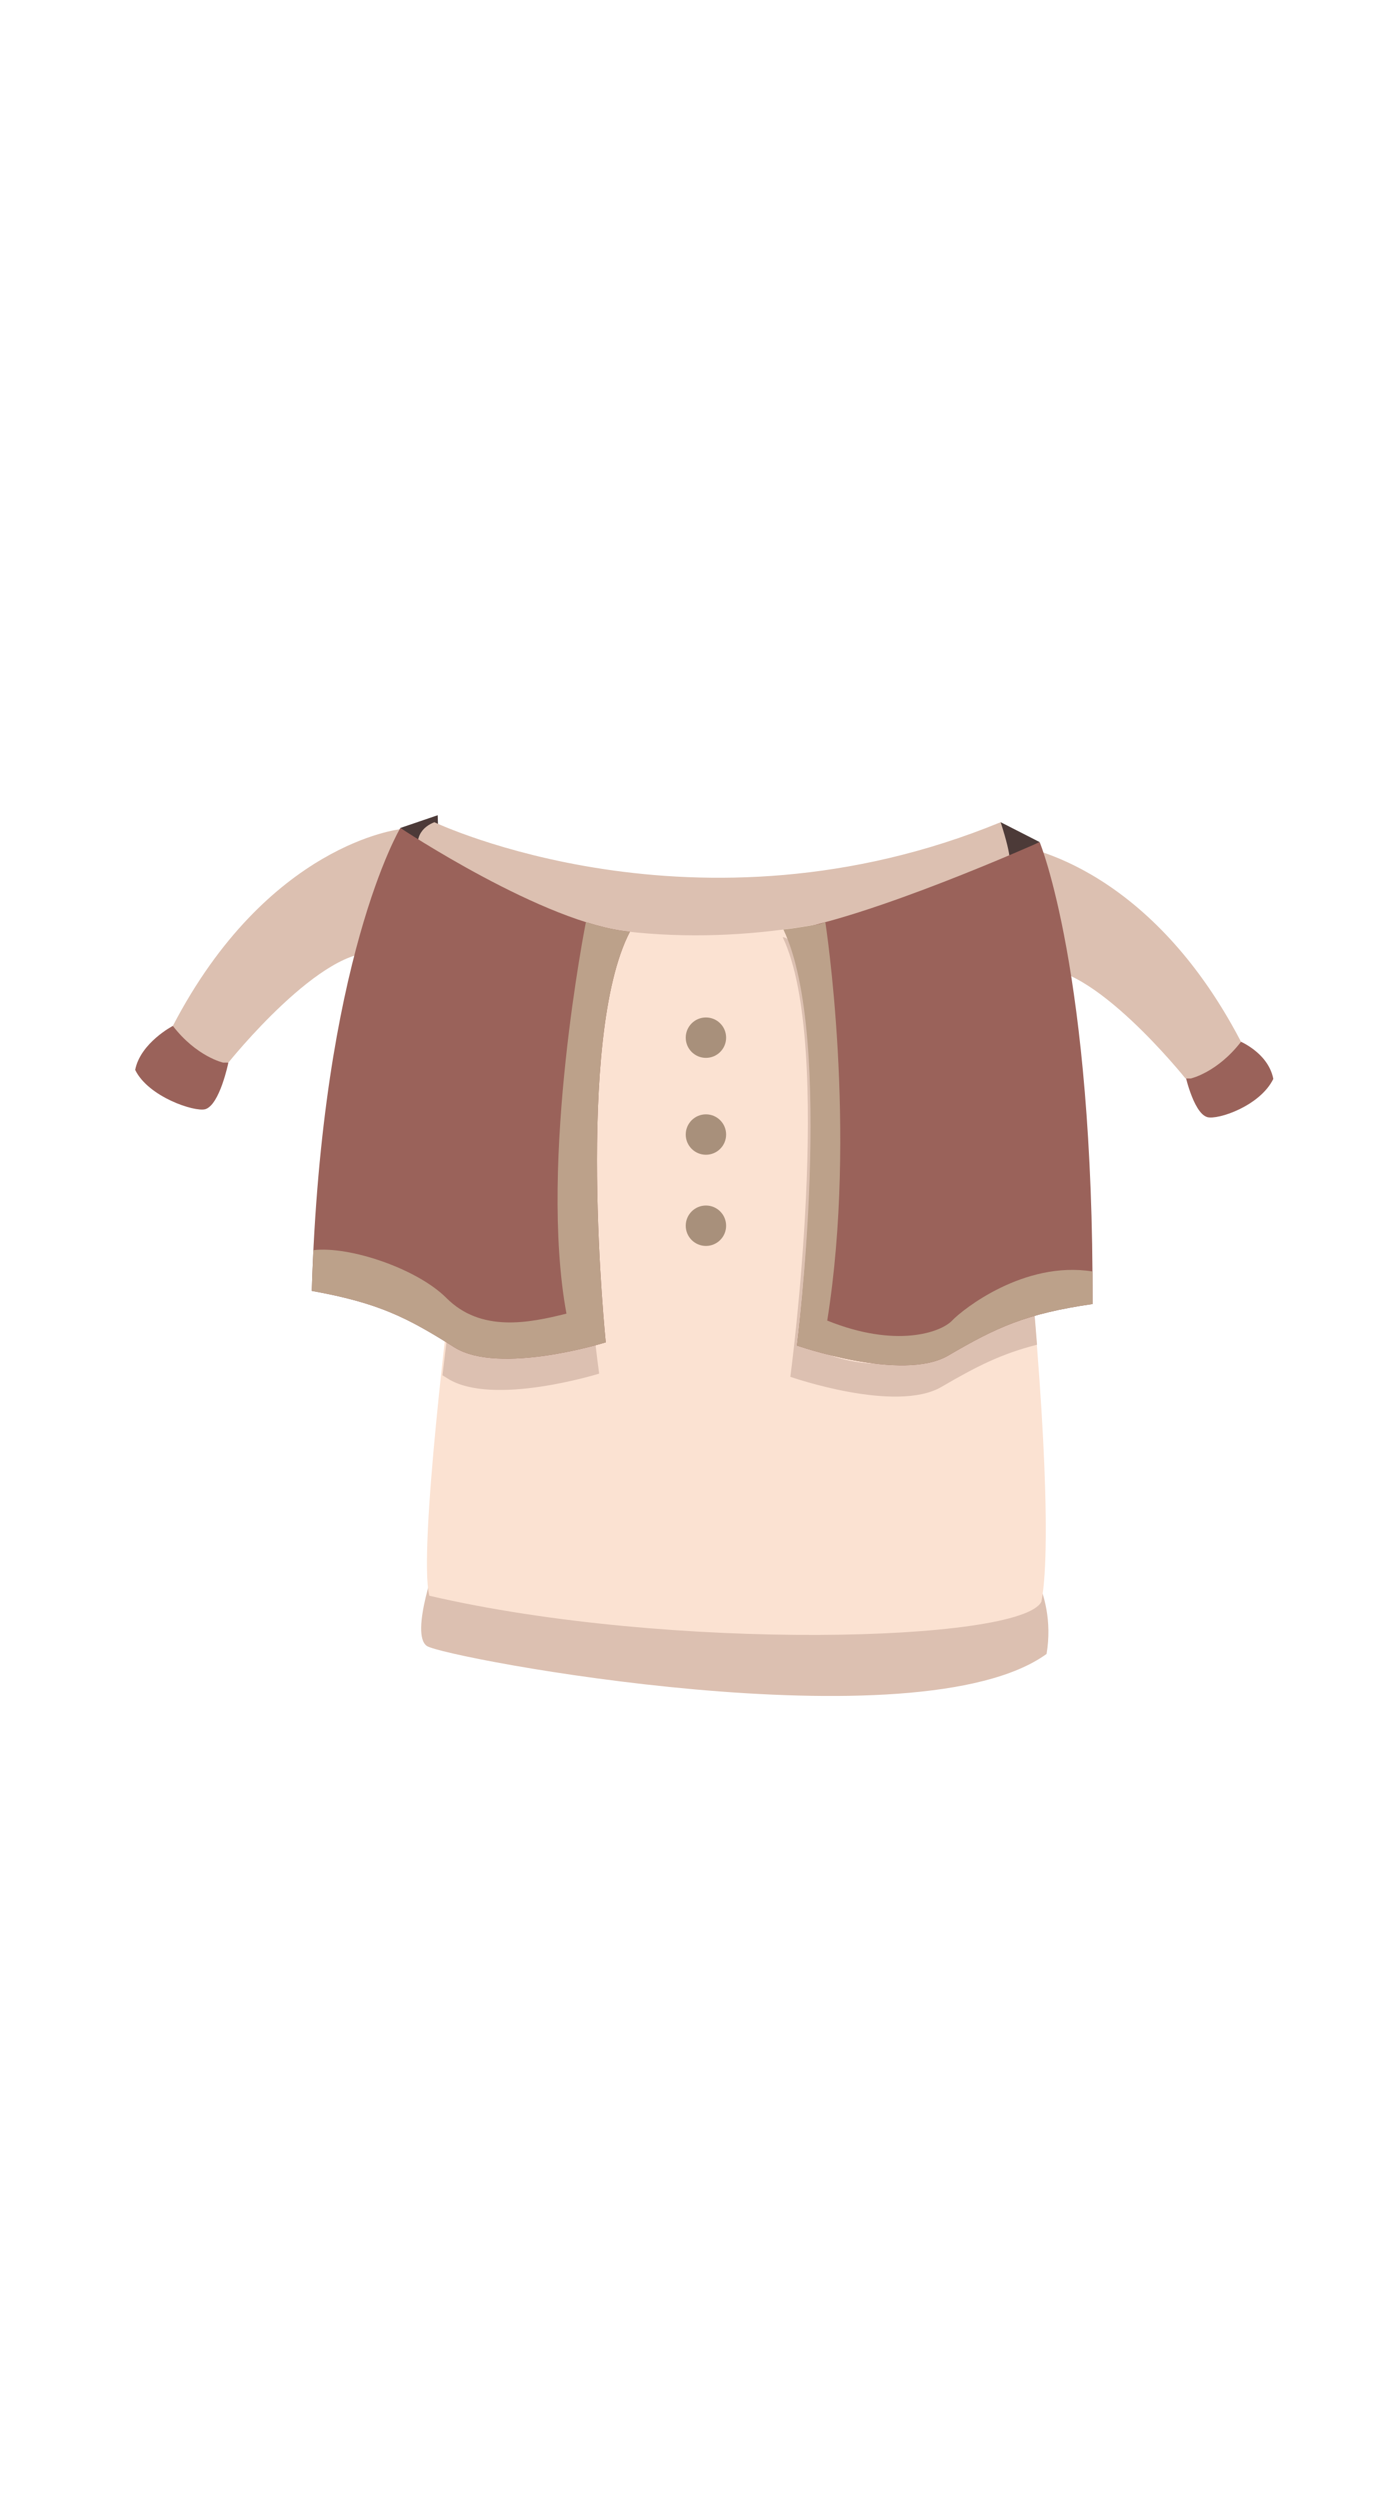 <?xml version="1.0" encoding="utf-8"?>
<!-- Generator: Adobe Illustrator 16.0.0, SVG Export Plug-In . SVG Version: 6.00 Build 0)  -->
<!DOCTYPE svg PUBLIC "-//W3C//DTD SVG 1.1//EN" "http://www.w3.org/Graphics/SVG/1.1/DTD/svg11.dtd">
<svg version="1.1" xmlns="http://www.w3.org/2000/svg" xmlns:xlink="http://www.w3.org/1999/xlink" x="0px" y="0px" width="176px"
	 height="315px" viewBox="0 0 176 315" enable-background="new 0 0 176 315" xml:space="preserve">
<g id="Base">
</g>
<g id="Shoes_noob">
</g>
<g id="chaussure1">
</g>
<g id="Calque_15">
</g>
<g id="Calque_20">
</g>
<g id="Shorts">
</g>
<g id="Jeans">
</g>
<g id="Calque_16">
</g>
<g id="Calque_13">
</g>
<g id="Calque_18">
</g>
<g id="Calque_11">
</g>
<g id="T-shirt_Noob">
</g>
<g id="classe">
</g>
<g id="pirate">
</g>
<g id="Calque_17">
</g>
<g id="paysan2">
	<g>
		<path fill="#9A625A" d="M21.792,129.251c0,0-4.083,2.125-4.75,5.542c1.667,3.417,7.5,5.324,8.833,4.954
			c1.833-0.537,2.917-5.871,2.917-5.871L21.792,129.251z"/>
		<path fill="#9A625A" d="M156.043,131.063c0,0,3.824,1.447,4.49,4.864c-1.667,3.417-6.99,5.189-8.324,4.819
			c-1.833-0.537-2.917-5.871-2.917-5.871L156.043,131.063z"/>
		<path fill="#DCC0B1" d="M50.475,104.47c0,0-16.675,1.734-28.683,24.781c3,3.884,6.334,4.625,6.334,4.625h0.667
			c0,0,12.019-15.022,18.843-13.761C50.793,117.543,50.475,104.47,50.475,104.47z"/>
		<path fill="#DCC0B1" d="M127.778,106.47c0,0,16.675,1.734,28.683,24.781c-3,3.884-6.334,4.625-6.334,4.625h-0.667
			c0,0-12.019-15.022-18.843-13.761C127.46,119.543,127.778,106.47,127.778,106.47z"/>
		<path fill="#DCC0B1" d="M55.176,196.244c0,0-3.574,9.633-1.351,11.133s61.87,12.75,78.12,1c1.39-8.29-3.901-13.751-3.901-13.751
			L55.176,196.244z"/>
		<path fill="#FBE2D2" d="M56.867,162.301c0,0-4.18,33.104-2.74,38.742c30.351,7.055,74.591,5.865,77.167,0.753
			c2.825-14.612-5.817-92.221-10.549-94.467c-14.451,8.849-56.414,3.181-56.414,3.181S56.69,135.476,56.867,162.301z"/>
		<g>
			<g>
				<path fill="#DCC0B1" d="M130.303,164.124c-5.732,0.837-10.213,3.57-11.176,4.586c-1.424,1.5-7,5.104-15.667,1.604
					c3.835-24-0.24-50.198-0.24-50.198l-0.718,0.24c-0.922,0.151-3.003-2.324-3.823-2.278c6.529,13.654,0.965,55.384,0.965,55.384
					s13.285,4.64,19.064,1.264c4.388-2.562,7.509-4.157,12.036-5.308C130.607,167.674,130.46,165.907,130.303,164.124z
					 M74.644,120.58l-1.613-0.465c0,0-5.994,30.115-2.45,49.323c-4.458,1.124-9.962,2.208-14.198-1.142
					c-0.179,1.446-0.384,3.139-0.598,4.973c0.218,0.136,0.433,0.269,0.657,0.41c5.663,3.568,19.096-0.621,19.096-0.621
					s-5.356-37.757,1.629-51.183C75.941,121.766,76.029,120.948,74.644,120.58z"/>
			</g>
		</g>
		<polygon fill="#4C3A38" points="131.077,106.095 126.159,103.587 125.793,108.876 		"/>
		<path fill="#4C3A38" d="M50.475,104.312l4.707-1.603l0.154,4.619C55.335,107.329,52.23,105.813,50.475,104.312z"/>
		<path fill="#DCC0B1" d="M54.762,103.587c0,0,33.063,15.751,71.396,0c3.032,9.497-0.746,3.754-2.4,5.889s-38.966,18.067-70.449-0.6
			C51.697,105.511,53.398,104.131,54.762,103.587z"/>
		<path fill="#9A625A" d="M50.475,104.312c0,0-9.907,16.521-11.17,58.326c8.398,1.511,11.979,3.327,17.971,7.104
			c5.663,3.568,19.096-0.621,19.096-0.621s-3.94-38.312,3.045-51.737C68.711,116.417,50.475,104.312,50.475,104.312z"/>
		<path fill="#9A625A" d="M131.077,106.095c0,0,6.81,16.373,6.665,58.197c-8.444,1.228-12.083,2.923-18.2,6.495
			c-5.779,3.376-19.064-1.264-19.064-1.264s4.946-38.57-1.583-52.225C109.501,115.752,131.077,106.095,131.077,106.095z"/>
		<path fill="#BCA18A" d="M120.036,166.376c-1.424,1.5-7.076,3.5-15.743,0c3.835-24-0.24-50.198-0.24-50.198l-0.718,0.24
			c-0.922,0.151-3.748,0.643-4.567,0.688c6.529,13.654,1.71,52.417,1.71,52.417s13.285,4.64,19.064,1.264
			c6.117-3.572,9.756-5.268,18.2-6.495c0.005-1.418,0-2.782-0.013-4.104C129.09,158.81,121.348,164.994,120.036,166.376z"/>
		<path fill="#BCA18A" d="M76.373,169.121c0,0-3.94-38.312,3.045-51.737c-1.227-0.11-2.555-0.373-3.94-0.741l-1.613-0.465
			c0,0-5.994,30.115-2.45,49.323c-4.789,1.208-10.789,2.375-15.122-1.958c-3.723-3.723-12.232-6.574-16.778-6.039
			c-0.084,1.637-0.155,3.343-0.209,5.135c8.398,1.511,11.979,3.327,17.971,7.104C62.939,173.311,76.373,169.121,76.373,169.121z"/>
		<circle fill="#A8907B" cx="89" cy="130.733" r="2.546"/>
		<circle fill="#A8907B" cx="89" cy="142.939" r="2.546"/>
		<circle fill="#A8907B" cx="89" cy="154.427" r="2.546"/>
	</g>
</g>
<g id="Cheveux_1" display="none">
</g>
<g id="Calque_19">
</g>
<g id="Calque_7">
</g>
<g id="Cheveux_1_1_">
</g>
</svg>
